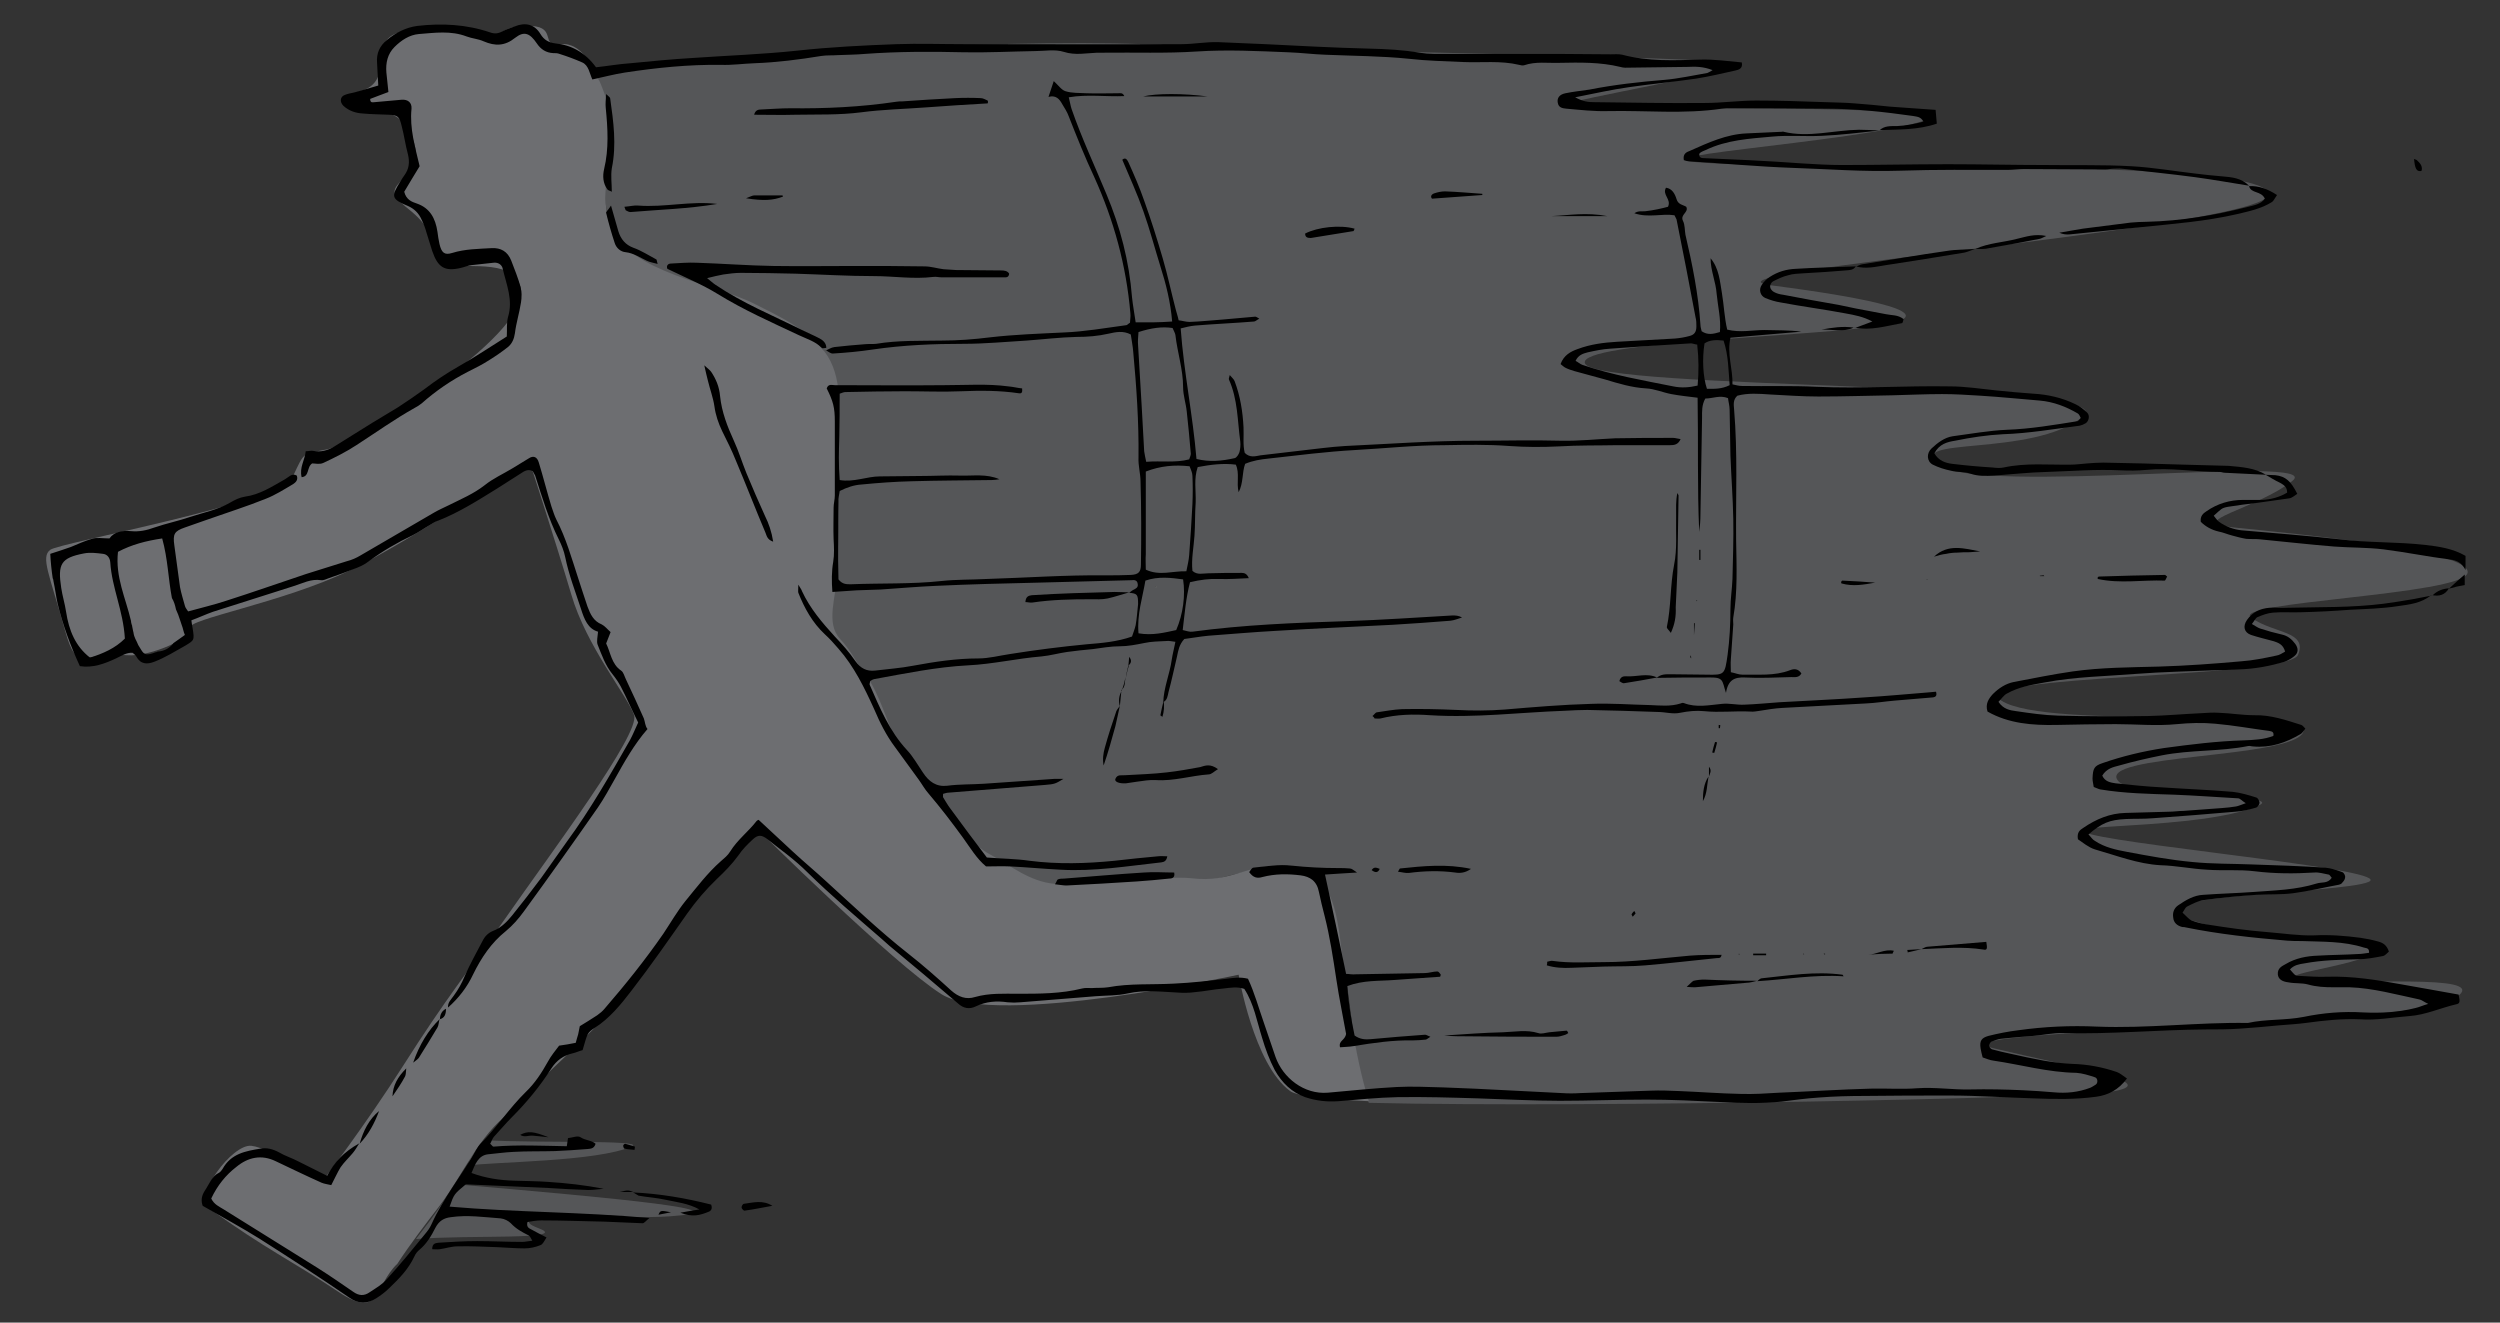 <?xml version="1.0" encoding="utf-8"?>
<!-- Generator: Adobe Illustrator 23.1.0, SVG Export Plug-In . SVG Version: 6.00 Build 0)  -->
<svg version="1.1" xmlns="http://www.w3.org/2000/svg" xmlns:xlink="http://www.w3.org/1999/xlink" x="0px" y="0px"
	 viewBox="0 0 616.6 326.2" enable-background="new 0 0 616.6 326.2" xml:space="preserve">
<rect x="0" y="0" width="616.6" height="326.2" fill="#333333" stroke="none"/>
<g id="Layer_3">
</g>
<g id="Layer_2">
	<path opacity="0.6" fill="#6D6E71" d="M119.5,281.2c-1.9,2.7-3.1,3-4.2,6.3c5.9-1,32.2-0.9,40.6-4.8
		C159.1,281.1,132.4,282,119.5,281.2z"/>
	<path fill="#6D6E71" d="M330.8,233.7c-1.1-8.5-2.3-19.4-13-20.2c-10.3-0.8-13.5,4.4-24.1,3.1c-6.3-0.7-27.2,2-33.6,1.4
		c-6.2-0.6-10.5-4.3-16-7.3c-6.9-3.7-19.4-19.3-23.7-29.3c-2.8-6.6-4-11.6-8.4-17.1c-1.1-1.4-2.1-3.8-4.8-6.7
		c-3.7-4-0.9-10.4-0.7-16.4c0.1-3.1,0.4-15.1,0.3-18c-0.1-3.5,0.2-12.3,0.2-15.9c0.1-7.4,0.7-16-4.5-21.6
		c-4.8-5.2-10.4-7.7-16.3-10.7c-10-5.1-30.7-7.7-35.5-18.9c-2.5-5.9-0.9-13.4-0.3-19.8c0.7-7.5,0-9-0.9-11.9
		c-0.3-1.1-1.3-3.7-1.7-4.5c-0.3-0.3-1.4-2.7-1.4-2.7s-2.9-6.9-8.1-6.3c-5.3,0.7-0.8-4.1-7.2-4.5c-6.3-0.5-8.3,2.5-8.3,2.5
		S106.9,6,98.6,8s-0.6,12-10,14.6c-9.3,2.6-1.5,5.3,6.2,5.3c6.1,0,10.3,11.3,6.2,14.9c-4.1,3.6-5.6,4.5-0.2,8.8
		c9.1,7.2,6.2,13.6,8.4,13.8c7.6,0.7,18-1.4,19.3,6c2,11.6-41.3,38.1-47.7,39.4c-6.3,1.3-5.6,0.4-8.6,6.8c-3,6.4-57.4,16.2-59.8,18
		c-2.4,1.8-0.3,5.8,3.7,20.1c2.9,10.4,4.4,5,15.2,5.9c5.9,0.5,16.8-4.6,15.6-6.7c-1.2-2.1,23.1-6.3,39.3-14.2
		c16.2-7.8,44.3-27.2,44.3-27.2s6.6,20.3,10.4,33.1c3.7,12.8,14,25.2,15.5,29.8c1.5,4.6-20.1,33.4-31.9,50.3
		c-9.4,13.4-14.6,19.7-24.9,35.9c-9.8,15.4-20.2,28.9-20.2,28.9s-12.6-8.4-17.4-8.9c-4.8-0.5-14.3,12.6-10.6,15.3
		c14.1,10.2,20.7,13.1,32.2,20.8c10.4,6.9,8.6-1.5,14.4-7c3.2-4.9,6.8-9.6,10.5-14.4c5.8-7.7,9.5-17.1,17.2-22.9
		c4.9-6.4,24.7-22.8,31.2-32.7c7.9-12.3,29.6-37.5,29.6-37.5s33.8,33.5,45.7,41c13.1,8.3,73.3-4.8,73.3-4.8s3.7,22.1,12.7,28.7
		c1.6,1.2,8.7,2,19.4,2.5C333.9,259.6,332.5,246.5,330.8,233.7z"/>
	<path opacity="0.6" fill="#6D6E71" d="M112.4,292.1c-3.3,4.6-3.1,4.5-6.3,8.9c-0.4,0.5-3.1,4.1-3.5,4.6c13.1-1.1,38,0.3,30.4-2.6
		c-11.8-4.4,20.8-2.2,32.1-3C185.1,298.6,153,295.6,112.4,292.1z"/>
	<path opacity="0.6" fill="#6D6E71" d="M608.6,141.3c1.2-5.5-41-9.5-57.6-11.2c-12.8-1.3,5.6-4.5,14.4-11.5c8.5-6.7-77.3,3.6-87-3.9
		c-9.3-7.3,22.8-1.7,35.4-12c10.9-8.9-120.4-6.3-122.9-13.1c-1.9-5.4,58.2-6.6,73.5-9.4c15.3-2.8-2.7-6.6-27.4-9.8
		C412.5,67.2,561.6,56,559.5,47.7c-2.1-8.4-99.3-6-134.2-7.3c-34.9-1.3,33.6-5.1,49.7-10.8c10.6-3.8-75-2.6-88.2-3.2
		C378,26,417.6,19.9,428.9,16c5.5-1.9-99.3-3.1-147-5.1c-36.2-1.5-104.1,3-134.9,7.7c5.1,9-1.5,35.6,6.3,42.9
		c8,7.4,32.6,12.7,43.4,19.5c5.8,3.7,5.9,3.7,8.5,10.7c2.2,5.9,1.9,10.6,1.8,16.9c-0.1,3.9-0.2,7.6,0,11.5c0,0.6-0.3,6.7-0.5,8
		c0.5,0.1,0.1,9.4,0.1,9.7c0,6.2-4.3,14.5-1.4,18.7c8,11.4,16.1,29.5,22,37.9c3.6,5.1,10,15.7,15.2,16.7c5.9,1.1,9,5.6,14.9,7.5
		c6,1.9,36.5-0.1,43-1.9c4.7-1.2,7.2-2,12.1-2.1c5.7-0.1,12.8-0.7,14.1,3.8c2.8,9.6,2.8,9.6,4.7,18.8c2.7,12.9,2,22.4,6.4,34.8
		c54.6,1.3,175.4-1.2,184-2.9c11.4-2.2-10-5.8-29.7-10.5c-19.7-4.7,100.7-5.3,112.7-11.9c12-6.6-19.2-3.9-32.9-4.8
		c-17.1-1.2,9-3,15.6-7.6c5.1-3.5-26.2-0.5-46.4-7.2c-20.2-6.6,36.6-6.6,43.3-9.6c6.6-2.9-55.7-8.5-68.4-11.7
		c-11.3-2.9,26.6-0.9,41.2-7.1c7.3-3.1-30.5-1.5-34.5-6c-6.2-6.8,43.2-5.5,45.6-12.2c2.4-6.7-63.1-0.3-74.5-7.7
		c-10.1-6.6,70.8-5.4,73.2-11.3c2.4-5.9-6-5.2-11.5-9.1C549.4,148.4,607.4,146.8,608.6,141.3z"/>
</g>
<g id="Layer_1">
	<g>
		<path d="M558.8,117.1c0.8,0,1.6,0.1,2.4,0.1c2.5,0.3,3.8,1.4,5.4,4.6c-0.6,0.4-1.3,1-1.9,1.1c-2.6,0.4-5.2,0.7-7.8,1.1
			c-2.5,0.3-5,0.6-7.4,1c-1.6,0.3-1.6,0.5-3.5,2.2c0.4,0.5,0.8,1.1,1.3,1.5c1.7,1.2,3.6,1.9,5.6,2.1c8,0.7,16,1.3,24,2.2
			c7.1,0.9,14.2,0.6,21.3,1.4c3.4,0.4,6.8,0.9,9.9,2.7c0,1.2,0,2.3,0,3.5c-0.8-1.6-2-2.4-3.8-2.6c-5.5-0.7-10.9-1.8-16.4-2.5
			c-4.1-0.5-8.2-0.4-12.2-0.7c-6.2-0.5-12.3-1.2-18.5-1.8c-1-0.1-2.1,0-3.2-0.1c-1.2-0.2-2.3-0.5-3.4-0.8c-1.2-0.3-2.3-0.8-3.4-1
			c-1.7-0.4-3.2-1.2-4.4-2.4c-0.2-1.4,0.6-2.1,1.4-2.6c2.7-1.9,5.8-2.8,9-2.8c1.6,0,3.2,0,4.7,0c2.2-0.1,4.4-0.7,6.2-1.8
			c0-1.5-0.9-1.9-1.7-2.4C561.1,118.5,560,117.8,558.8,117.1L558.8,117.1z"/>
		<path d="M604,145.2c1.3-1.2,2.6-2.4,3.9-3.5c0,0.9,0,1.7,0,2.6C606.6,144.5,605.3,144.8,604,145.2L604,145.2z"/>
		<path d="M88.6,282c-0.5,0.8-1,1.7-1.6,2.4c-1,1.2-2.1,2.2-3,3.5c-0.8,1.3-1.4,2.7-2.3,4.4c-0.8-0.2-1.7-0.3-2.4-0.6
			c-3.8-1.7-7.5-3.5-11.3-5.3c-3.5-1.7-6.8-1-9.7,1.4c-2.6,2-4.7,4.6-6.2,7.8c0.7,1.5,2,2,3.1,2.7c7.7,4.8,15.4,9.6,23.1,14.4
			c3,1.9,5.9,3.9,8.8,5.9c1.4,1,2.7,1.1,4.1,0.1c1.5-1,3.1-1.9,4.2-3.2c3.3-3.6,6.3-7.3,9.4-11.1c0.6-0.7,1.2-1.5,1.6-2.4
			c3-6.7,7.6-12.2,11.1-18.5c0.3-0.5,0.6-1,1-1.4c4-4,7.2-8.9,11.2-12.8c2.2-2.1,3.9-4.7,5.4-7.4c0.8-1.5,1.9-2.8,2.8-4
			c1.4-0.2,2.7-0.4,4.1-0.7c0.2-0.8,0.4-1.4,0.6-2.1c0.1-0.6,0.2-1.1,0.4-2c1.3-0.8,2.8-1.7,4.3-2.7c0.7-0.5,1.3-1,1.8-1.6
			c5.1-5.9,10-12,14.5-18.5c1.8-2.7,3.4-5.5,5.4-8c2.8-3.4,5.5-7,8.8-9.9c0.8-0.7,1.7-1.4,2.3-2.4c1.8-2.9,4.5-4.9,6.5-7.5
			c0.2-0.2,0.5-0.3,0.5-0.3c2.9,2.7,5.7,5.3,8.5,7.9c2.7,2.5,5.6,4.9,8.3,7.4c6.6,6,13.1,12.2,20.1,17.7c3.7,2.9,7.2,6,10.6,9.1
			c1.8,1.6,3.7,2.3,5.9,1.6c3.5-1,7.1-0.8,10.6-0.8c5.3,0,10.6,0,15.8-1.3c0.8-0.2,1.6-0.1,2.4-0.1c1.3-0.1,2.7,0,4-0.2
			c5.4-1,10.8-0.6,16.2-0.9c4.4-0.2,8.7-0.7,13-1.2c1.7-0.2,3.4-0.5,5.3,0c1.6,3.4,2.6,7.1,3.9,10.8c1,2.8,1.9,5.7,2.9,8.5
			c1.8,5.1,7,9.3,12.9,8.8c5.7-0.5,11.3-1.1,17-1.4c3.8-0.2,7.7,0,11.5,0.1c5.2,0.2,10.3,0.4,15.5,0.7c4.6,0.2,9.2,0.5,13.8,0.7
			c1.5,0.1,2.9,0.1,4.4,0c5.8-0.2,11.6-0.4,17.4-0.6c2.4-0.1,4.8,0,7.1,0.1c5,0.2,10,0.6,15.1,0.7c3.2,0.1,6.3-0.1,9.5-0.3
			c7.5-0.3,15.1-0.8,22.6-1c3.8-0.1,7.7,0.2,11.5-0.1c4.4-0.3,8.7,0.4,13,0.3c4.4-0.1,8.7,0,13.1,0.2c2.5,0.1,5,0.3,7.5,0.5
			c3.1,0.3,6.1,0,9-1.1c0.5-0.2,0.9-0.5,1.4-0.8c0.6-0.4,0.5-1.6-0.2-1.8c-1.5-0.5-3.1-1-4.6-1.1c-6.9-0.1-13.6-2-20.4-3
			c-0.9-0.1-1.8-0.5-2.7-0.8c-0.2-0.8-0.4-1.5-0.5-2.2c-0.3-1.9,0.2-2.6,1.9-3.1c2.4-0.6,4.9-1.1,7.4-1.4c6.4-0.9,12.9-1.2,19.4-0.9
			c12.4,0.5,24.8-1.1,37.2-0.9c4.5-1,9.2-0.6,13.8-1.5c4.8-1,9.7-1.4,14.6-1.1c4.4,0.2,8.7,0,13-1.1c0.9-0.2,1.7-0.6,3.1-1
			c-1.1-0.5-1.6-1-2.2-1.1c-5.7-1.2-11.4-2.8-17.2-3c-1.3,0-2.6,0-4,0c-2.1,0-4.2-0.1-6.3-0.7c-1.5-0.4-3.2-0.2-4.7-0.5
			c-1.8-0.2-2.6-0.9-2.7-2c-0.1-1.5,1-2,1.9-2.5c2.5-1.5,5.2-2,8-2.1c3.3-0.2,6.6-0.2,9.9-0.4c0.9,0,1.8-0.2,2.7-0.3
			c0.1-1.3-0.8-1.1-1.3-1.3c-5-1.6-10.2-1.4-15.3-1.6c-1.2,0-2.4,0-3.6-0.1c-8.4-0.7-16.9-1.6-25.2-3.3c-0.3-0.1-0.5,0-0.8-0.1
			c-1.1-0.3-2-1-2.1-2.3c-0.2-1.2,0.2-2.3,1.2-3c1.9-1.3,3.9-2.5,6.2-2.6c4.1-0.3,8.2-0.4,12.3-0.7c5.3-0.4,10.6-0.5,15.7-2.1
			c1.2-0.4,2.7,0.1,3.7-1.4c-0.3-0.3-0.5-0.8-0.8-0.8c-1.2-0.2-2.3-0.6-3.5-0.5c-4.9,0.3-9.7,0.3-14.6-0.3
			c-3.9-0.5-7.9-0.1-11.9-0.4c-3.8-0.2-7.6-1-11.4-1.1c-5.6-0.3-10.9-2.4-16.2-3.9c-1.6-0.5-3-1.7-4.2-2.5c-0.3-1.7,0.5-2.3,1.3-2.8
			c3.2-2.2,6.6-3.6,10.4-3.7c3.6-0.1,7.1-0.2,10.7-0.3c1.2,0,2.4-0.2,3.6-0.2c3.2-0.2,6.3-0.5,9.5-0.7c1.2-0.1,2.4-0.2,3.5-0.4
			c0.6-0.1,1.2-0.4,2.4-0.8c-1-0.6-1.4-1.2-1.9-1.2c-5.3-0.3-10.6-0.7-15.8-0.9c-6.1-0.2-12.2-0.3-18.2-1.3c-0.5-0.1-1-0.4-1.6-0.6
			c-0.1-0.7-0.3-1.4-0.3-2.1c0.1-2.5,0.4-3.1,2.5-3.8c4.9-1.7,9.9-2.9,15.1-3.7c6.6-0.9,13.1-1.7,19.7-1.9c2.5-0.1,5-0.2,7.3-1.1
			c0.2-1-0.4-1.1-0.9-1.2c-4.5-0.6-8.9-1.4-13.4-1.8c-3.2-0.3-6.4-0.2-9.5,0.1c-5,0.5-10,0-15.1,0c-4.9,0-9.8,0.1-14.7,0.2
			c-5.8,0.1-11.6-0.3-16.9-3.3c-0.6-1.9,0.3-3.2,1.3-4.3c1.5-1.5,3.2-2.6,5.2-3c4.8-0.9,9.6-1.9,14.5-2.6c7.1-1,14.2-1,21.4-1.2
			c6.7-0.2,13.5-0.7,20.2-1.3c2.9-0.2,5.8-0.8,8.6-1.4c0.8-0.1,1.5-0.6,2.2-1c-0.5-1.8-1.7-2.2-3-2.6c-1.8-0.5-3.6-0.9-5.4-1.5
			c-1.7-0.6-2.1-2.1-1-3.7c1.4-2,3.3-2.8,5.5-3c1.4-0.1,2.9,0.1,4.4,0c7.9-0.2,15.9,0,23.8-1c2.4-0.3,4.7-0.7,7.1-1.1
			c1.6-0.3,3.1-0.6,4.7-0.9c0,0-0.1-0.1-0.1-0.1c-2.4,2-5.4,2.3-8.2,2.7c-3.9,0.6-7.9,0.7-11.9,0.9c-3.9,0.3-7.9,0.5-11.8,0.6
			c-2.4,0.1-4.8-0.1-7.1,0.1c-1.3,0.1-2.6,0.6-3.8,1.1c-0.5,0.2-0.8,1-1.4,1.7c0.9,0.5,1.4,0.9,2,1.1c1.8,0.6,3.6,1.1,5.4,1.5
			c1.4,0.3,2.4,1.1,3.3,2.3c0.8,1.1,0.8,2.2-0.2,3c-0.7,0.6-1.6,1.1-2.4,1.4c-3.7,1.1-7.5,1.8-11.3,1.9c-2,0.1-4,0.2-5.9,0.2
			c-6.5,0.3-13,0.4-19.4,0.9c-7.5,0.6-15.1,0.7-22.5,2.1c-3.3,0.6-6.5,1.1-9.5,2.8c-0.7,0.4-1.3,1.3-2,2c1.2,1.8,2.8,2.1,4.4,2.3
			c3.4,0.5,6.8,1,10.3,1.1c7.4,0.2,14.8,0.2,22.2,0.1c4.4-0.1,8.7-0.5,13.1-0.7c1.5-0.1,2.9-0.2,4.4-0.1c2.9,0.1,5.8,0.6,8.7,0.6
			c4.1-0.1,7.8,1.2,11.6,2.4c0.3,0.1,0.6,0.5,1,0.9c-0.4,0.5-0.7,1-1.1,1.3c-3.7,2.2-7.5,3.5-11.8,3.1c-0.4,0-0.8-0.2-1.2-0.1
			c-7,1.4-14.2,0.9-21.3,2.3c-3.5,0.7-7,1.5-10.5,2.5c-1.5,0.4-3.1,0.7-4.2,2.5c0.7,1.5,2,1.7,3.3,1.9c3.8,0.4,7.6,0.8,11.5,1
			c5.8,0.4,11.6,0.6,17.4,1.1c1.9,0.2,3.9,0.8,5.8,1.4c0.4,0.1,0.8,0.9,0.8,1.3c0,0.4-0.5,1.1-0.9,1.2c-1.7,0.5-3.4,0.9-5.1,1
			c-6.7,0.6-13.4,1.1-20.2,1.6c-2.2,0.2-4.5,0.1-6.7,0.2c-4.2,0.2-6,1-9.3,3.8c0.6,0.6,1,1.3,1.6,1.6c2.4,1.6,5.2,2.2,7.9,2.7
			c5.3,1,10.7,2,16.1,2.5c4.9,0.5,9.8,0.4,14.6,0.6c6.1,0.2,12.2,0.4,18.2,0.8c1.4,0.1,2.8,0.6,4.2,1.1c0.4,0.1,0.8,0.9,0.7,1.3
			c0,0.5-0.4,1-0.8,1.4c-0.1,0.2-0.4,0.3-0.7,0.4c-3.8,0.7-7.5,1.6-11.3,2.1c-3,0.4-6.1,0.2-9.1,0.4c-4.4,0.3-8.7,0.7-13,1.3
			c-1.4,0.2-2.7,0.9-4.1,1.6c-0.4,0.2-0.6,0.8-1.1,1.5c0.8,0.7,1.4,1.5,2.2,1.9c1.2,0.5,2.5,0.8,3.8,1c5,0.8,9.9,1.5,15,1.9
			c3.8,0.3,7.6,0.9,11.4,0.8c3.9-0.2,7.7,0.1,11.5,0.6c1.4,0.2,2.9,0.5,4.3,0.9c1.2,0.3,2.2,0.9,2.7,2.5c-0.5,0.4-0.9,1-1.5,1.1
			c-2.1,0.4-4.2,0.8-6.3,0.8c-4.4,0.1-8.7,0.2-13,1c-1.3,0.2-2.6,0.4-3.6,1.5c1.3,1.5,1.3,1.6,2.4,1.6c2.2,0.1,4.5,0.3,6.7,0.2
			c6.3-0.2,12.4,0.8,18.5,1.9c4.7,0.8,9.4,1.7,14,2.5c0.4,1.9,0.3,2.2-0.6,2.4c-3.9,0.9-7.5,2.6-11.5,2.9c-4.1,0.3-8.2,1.1-12.2,0.8
			c-4.5-0.2-9,0.3-13.4,0.9c-2.2,0.3-4.5,0.4-6.7,0.6c-3.2,0.3-6.3,0.6-9.5,0.8c-2.9,0.2-5.8,0.2-8.7,0.2
			c-11.6,0.1-23.2,1.2-34.9,0.9c-2.5-0.1-5,0.5-7.5,0.7c-2.6,0.2-5.3,0.4-7.9,0.7c-0.8,0.1-1.5,0.4-2.3,0.7c-0.3,0.1-0.6,0.7-0.6,1
			c0,0.3,0.4,0.8,0.7,0.9c1.5,0.4,3.1,0.8,4.6,1.1c2.7,0.6,5.4,1.2,8.2,1.7c2.3,0.4,4.7,0.7,7.1,0.8c3.7,0.1,7.4,0.8,10.9,2
			c0.8,0.3,1.5,0.9,2.5,1.6c-2.1,2.8-4.6,4.1-7.6,4.5c-5.1,0.7-10.3,0.6-15.4,0.4c-6.9-0.2-13.7-0.7-20.6-0.7c-7,0-14,0-21,0.1
			c-3.8,0-7.7,0.1-11.5,0.4c-3,0.2-6,0.6-9.1,1c-5,0.5-10,0.4-15.1,0.1c-6.1-0.3-12.2-0.6-18.2-0.6c-7.1,0-14.3,0.3-21.4,0.3
			c-6.7,0-13.5-0.4-20.2-0.6c-6.6-0.2-13.2-0.4-19.8-0.3c-4.9,0.1-9.7,0.6-14.6,1c-2.8,0.2-5.5-0.1-8.2-1c-3.3-1.2-5.7-3.5-7.5-6.7
			c-1.3-2.5-2.3-5.2-3.1-7.9c-1.3-4.1-2-8.4-4.4-12.1c-1.7-0.6-3.4-0.3-5.1-0.1c-2.4,0.2-4.7,0.7-7.1,0.9c-1.4,0.2-2.9,0.2-4.3,0.1
			c-4.1-0.2-8.1-0.7-12.2,0.2c-2.6,0.6-5.3,0.5-7.9,0.7c-6.2,0.5-12.4,1-18.6,1.5c-1.1,0.1-2.1,0.1-3.2,0c-2.7-0.4-5.3-0.2-7.8,1
			c-1.6,0.8-3.1,0.5-4.4-0.7c-5.6-4.8-11.3-9.6-17-14.3c-0.6-0.5-1.2-1.1-1.8-1.6c-6.2-5.4-12.5-10.7-18.4-16.5
			c-3-3-6.5-5.5-9.8-8.1c-1.4-1.1-2.3-1.2-3.6,0c-1.3,1.2-2.6,2.5-3.6,4c-1.6,2.2-3.4,4-5.3,5.8c-2.7,2.6-5.1,5.4-7.3,8.5
			c-4.5,6.4-9,12.9-13.8,19.1c-2.6,3.4-5.4,6.8-9,9.1c-1.9,1.2-1.8,1.4-3,5.5c-0.8,0.2-1.6,0.6-2.5,0.8c-2.2,0.5-3.9,1.7-5.2,3.7
			c-2.8,4.4-6.1,8.4-9.7,12c-1.6,1.6-3,3.3-4.5,4.9c-0.4,0.5-0.6,1.2-0.9,1.7c0.4,0.3,0.6,0.7,0.8,0.7c6-0.5,12.1-0.2,18.1-0.1
			c0.1-0.8,0.2-1.3,0.3-2c1.1-0.1,2.4-0.7,3.1-0.2c1.2,0.8,2.7,0.7,3.7,1.6c-0.4,1.3-1.3,1.2-2.1,1.3c-2.6,0.2-5.3,0.4-7.9,0.5
			c-3.4,0.1-6.9,0-10.3,0.2c-2.1,0.1-4.2,0.4-6.3,0.6c-2.3,0.3-3.1,2.4-4,4.6c3.5,1.3,7,1.8,10.6,1.9c2.8,0.1,5.6,0.1,8.3,0.3
			c4.6,0.3,9.1,0.8,13.7,1.7c-1.3,0.1-2.5,0.3-3.8,0.3c-3.3-0.1-6.6-0.3-9.9-0.5c-6.9-0.3-13.7-0.6-20.3-0.9c-2.9,2.4-2.9,2.4-4,5.5
			c16.2,1.4,32.4,1.3,49.3,2.8c-0.9,0.7-1.3,1.3-1.7,1.3c-3.2-0.1-6.3-0.3-9.5-0.4c-5.2-0.1-10.3-0.3-15.5-0.3
			c-1.2,0-2.3,0.2-3.4,0.4c-0.3,1.2,0.3,1.5,0.9,1.8c1.2,0.7,2.3,1.2,3.8,2c-0.5,0.8-0.9,1.7-1.5,1.9c-1.2,0.5-2.6,0.8-3.9,0.8
			c-2.2,0-4.5-0.2-6.7-0.3c-3.3-0.1-6.6-0.3-9.9-0.2c-1.4,0-2.9,0.5-4.3,0.7c-0.6,0.1-1.3,0-1.9,0c0-1.5,0.9-1.5,1.6-1.6
			c3.2-0.2,6.3-0.4,9.5-0.4c3.7,0,7.4,0.2,11.1,0.2c0.7,0,1.5-0.2,2.5-0.3c-0.4-0.7-0.6-1.1-0.9-1.3c-1.6-0.8-3.1-1.6-4.4-3
			c-0.6-0.6-1.6-1.1-2.5-1.2c-4.1-0.3-8.2-0.9-12.3-0.3c-1.7,0.2-2.9,0.9-3.8,2.6c-1,2-2.2,4-3.9,5.4c-0.5,0.4-1,1-1.3,1.7
			c-1.5,3.2-3.8,5.5-6.2,7.8c-1,1-2.1,1.8-3.2,2.5c-2.2,1.4-4.3,1.5-6.7-0.2c-7.3-5-14.7-9.8-22.1-14.5c-4.5-2.8-9.1-5.3-14-8.1
			c-0.4-1.1-0.4-2.3,0.5-3.7c1.1-1.6,1.7-3.6,3.6-4.5c0.3-0.2,0.6-0.6,0.8-0.9c2.1-3.8,5.7-4.4,9.3-5c1.6-0.3,3.1,0.1,4.6,0.9
			c1.5,0.9,3.2,1.4,4.7,2.2c2.4,1.2,4.8,2.4,7.2,3.6C82.4,286.7,84.8,284.1,88.6,282C88.7,282.1,88.6,282,88.6,282z"/>
		<path d="M278.5,146.2c0.3-0.2,0.6-0.5,1-0.7c0.6-0.3,1.3-0.6,1.1-1.5c-0.1-0.9-0.8-1-1.5-0.9c-7.7,0.2-15.3,0.4-23,0.6
			c-8.5,0.2-16.9,0.4-25.4,0.8c-4.5,0.2-9,0.6-13.5,0.9c-2,0.1-4,0.1-5.9,0.2c-2,0.1-3.9,0.3-6,0.4c-0.2-2.6-0.2-5.1,0.2-7.4
			c0.3-1.9,0.2-3.7,0.1-5.6c-0.1-2.6,0-5.2,0-7.8c0-1,0.3-2,0.3-3c0-6.1,0-12.2,0-18.2c0-3.5-0.4-5-2-8.2c0.4-1.2,1.3-0.8,2-0.8
			c9,0,18,0.1,27,0c5.3,0,10.6-0.4,15.8,0.3c1.2,0.1,2.3,0.4,3.4,0.5c0.1,1-0.1,1.3-0.8,1.2c-4.7-0.7-9.5-0.7-14.2-0.5
			c-4.6,0.2-9.2,0-13.9,0c-4.9,0-9.8,0.1-14.7,0.2c-0.4,0-0.8,0.2-1.4,0.4c0,3.5,0,7.1-0.1,10.6c-0.1,3.5-0.2,6.9,0.1,10.7
			c3.5,0.6,6.7-0.9,9.9-0.9c3.3,0,6.6-0.1,9.9-0.1c3.3,0,6.6-0.2,9.9-0.1c3.2,0.1,6.5-0.5,9.7,0.9c-0.6,0.1-1.3,0.2-1.9,0.2
			c-6.6,0.1-13.2,0.1-19.8,0.3c-4.1,0.1-8.2,0.4-12.3,0.8c-1.8,0.1-3.6,0.7-5.4,1.6c-0.1,0.9-0.4,1.8-0.3,2.6c0,6.5-0.2,13,0,19.2
			c1,1.3,2.1,1.2,3.2,1.2c7.4-0.3,14.8,0,22.2-0.8c3.7-0.4,7.4-0.3,11.1-0.5c9.8-0.3,19.5-1,29.3-0.9c2.1,0,4.2,0,6.3-0.1
			c1.9-0.1,2.5-0.7,2.5-2.6c0.1-6.8,0.1-13.6-0.1-20.4c0-2-0.6-3.9-0.5-6c0.1-8.7-0.5-17.4-1.3-26c-0.1-1.4-0.4-2.8-0.6-4.3
			c-1.9-1-3.7-0.6-5.5-0.2c-2.6,0.6-5.2,0.8-7.9,0.8c-4.1,0.1-8.2,0.6-12.3,0.9c-5.1,0.3-10.3,0.8-15.4,0.8c-7.5,0-15,0.3-22.5,1.4
			c-3.3,0.5-6.6,0.8-9.9,1c-0.6,0-1.1-0.5-1.7-0.8l-0.1,0.1c0.7-0.3,1.4-0.8,2.2-0.9c2.5-0.3,5-0.5,7.5-0.7c0.9-0.1,1.9,0,2.8-0.1
			c5.4-0.9,10.8-0.7,16.2-0.8c4,0,7.9-0.3,11.9-0.8c6.1-0.7,12.1-0.9,18.2-1.2c5.1-0.2,10.2-1.1,15.4-1.8c0.2,0,0.4-0.3,0.9-0.6
			c0-0.6,0.2-1.5,0.1-2.3c-1-11.8-4.1-23-8.9-33.6c-2.3-4.9-4.3-9.9-6.3-15c-0.4-1.1-1-2-1.6-3c-0.7-1.3-1.6-2.3-3.4-1.8
			c0.5-1.4,0.8-2.5,1.3-3.9c1.1,1,1.9,2.2,2.9,2.5c1.6,0.5,3.4,0.4,5.1,0.5c2.6,0.1,5.3,0,7.9,0c0.5,0,1.1-0.2,1.5,0.7
			c-4.5,0.2-9-0.5-13.7,0.3c0.3,1.1,0.4,2,0.7,2.9c2.5,7.2,5.7,14,8.6,21c3.4,8.1,5.6,16.5,6.3,25.4c0.2,2,0.6,4,0.9,6.2
			c1.5,0,2.9,0,4.4,0c1.4,0,2.9-0.1,4.6-0.2c-0.4-4.8-1.5-9.2-2.9-13.6c-1.4-4.5-2.6-9.1-4.2-13.6c-1.5-4.3-3.4-8.4-5.2-12.7
			c0.8-0.7,1.2,0,1.5,0.6c1.4,3.1,2.8,6.3,3.9,9.5c1.7,4.7,3.2,9.5,4.6,14.3c1.2,4.1,2.1,8.4,3.2,12.6c0.2,0.8,0.5,1.6,0.7,2.6
			c0.9,0.1,1.8,0.4,2.7,0.4c2.8-0.1,5.5-0.4,8.3-0.6c2.6-0.2,5.3-0.5,7.9-0.7c0.2,0,0.5,0.2,1,0.5c-0.6,0.3-1,0.7-1.3,0.7
			c-4.9,0.4-9.8,0.6-14.6,1c-1.1,0.1-2.3,0.4-3.5,0.7c0.8,10.9,3,21.4,3.9,32.2c3.2,0.8,6.3,0.5,9.4-0.2c0.5-0.1,1-0.9,1.2-1.5
			c0.2-0.8,0.3-1.7,0.2-2.6c-0.7-5.1-0.6-10.4-2.8-15.3c-0.1-0.2,0.1-0.5,0.2-1.1c0.5,0.6,1,1,1.2,1.5c1.4,3.7,2,7.5,2.2,11.4
			c0.1,2.1-0.2,4.3,0.3,6.3c1.3,1.3,2.7,0.8,3.9,0.6c5.1-0.6,10.2-1.2,15.4-1.8c1.8-0.2,3.7-0.4,5.5-0.5c10.7-0.5,21.4-1.3,32.1-1.3
			c7,0,14-0.2,21,0c4.5,0.1,9-0.4,13.5-0.6c4.8-0.1,9.5-0.1,14.3-0.1c0.5,0,1,0.2,1.8,0.3c-0.6,1.4-1.6,1.5-2.6,1.5
			c-4.4,0-8.7,0-13.1,0c-4.8,0.1-9.5,0-14.3,0.3c-4.1,0.2-8.2,0.2-12.3-0.1c-5.3-0.4-10.6-0.3-15.9-0.2c-7.4,0-14.8,0.8-22.1,1.2
			c-7.1,0.4-14.2,1.3-21.3,2.1c-2,0.2-3.9,0.5-5.8,1.3c-0.8,2.2-0.4,4.7-1.6,7c-0.6-2.4,0.3-4.6-0.7-6.8c-3.1-0.4-6.2,0-9.4,0.6
			c-1,2.9-0.4,5.8-0.5,8.7c-0.2,2.8-0.1,5.5-0.3,8.3c-0.2,2.9-0.8,5.7-0.5,8.6c1.2,1.1,2.6,0.6,3.9,0.6c2.8-0.1,5.5-0.1,8.3-0.1
			c0.7,0,1.3,0.3,1.7,1.3c-2.6,0.1-4.9,0.3-7.3,0.2c-2.4-0.1-4.7,0.2-7.2,0.8c-1,3.8-1.3,7.7-1.8,11.8c0.9,0.2,1.7,0.5,2.4,0.4
			c12.6-1.7,25.3-2.2,38-2.6c8.7-0.3,17.4-0.9,26.1-1.4c0.8,0,1.5,0,2.4,0.5c-1,0.3-1.9,0.7-2.9,0.8c-4.7,0.4-9.5,0.7-14.2,1
			c-9.6,0.5-19.3,0.9-28.9,1.5c-5.5,0.3-11.1,0.8-16.6,1.2c-2.1,0.2-4.2,0.6-5.9,0.8c-1.3,1.4-1.5,2.9-1.8,4.3
			c-0.7,2.9-1.3,5.9-2.1,8.8c-0.2,0.9-0.3,2.1-1.4,2.5l0.1,0.1c0.1-3.7,1.6-7,2.1-10.6c0.2-1.4,0.6-2.8,0.9-4.4
			c-0.9-0.1-1.6-0.3-2.2-0.2c-1.8,0.1-3.7,0.1-5.5,0.5c-2,0.4-4,0.8-6,0.8c-2.2,0-4.5,0.4-6.7,0.7c-2.1,0.2-4.2,0.4-6.3,0.7
			c-2.1,0.3-4.2,0.9-6.3,1.1c-6.1,0.5-12,1.9-18.1,2.2c-7.8,0.4-15.5,2-23.2,3.4c-0.4,0.1-0.7,0.3-1,0.5c0,0.3-0.2,0.7-0.1,0.9
			c2.5,5.7,4.9,11.5,9.2,16.1c1.5,1.6,2.6,3.6,3.9,5.5c1.5,2.3,3.3,3.6,6,3.3c3-0.4,6.1-0.3,9.1-0.5c5.8-0.4,11.6-0.8,17.4-1.2
			c0.7,0,1.3,0,2.2,0c-2,1.2-2.1,1.3-4.6,1.5c-7.9,0.6-15.8,1.3-23.7,1.9c-0.5,0-1,0.2-1.4,0.3c0,0.5-0.1,0.8,0.1,1
			c0.5,0.8,1,1.7,1.6,2.5c3.1,4.2,6.1,8.3,9.1,12.2c3.7,0.3,7.1,0.3,10.5,0.8c7,0.9,14,0.7,21,0c3.6-0.4,7.1-0.8,10.7-1.1
			c0.8-0.1,1.5,0,2.3,0c-0.2,1.2-0.8,1.4-1.5,1.5c-8.3,0.9-16.5,2.3-24.9,1.8c-4.1-0.2-8.2-0.6-12.3-0.8c-2-0.1-4,0-6,0
			c-2.3-1.9-3.9-4.6-5.7-7.1c-2.7-3.7-5.5-7.4-8.5-10.9c-0.9-1-1.6-2.3-2.4-3.4c-2-2.7-3.9-5.4-5.9-8.1c-2.1-2.8-3.7-6-5.1-9.3
			c-2.4-5.3-5-10.6-8.8-14.9c-1.1-1.3-2.2-2.5-3.4-3.6c-3-2.8-5-6.4-6.5-10.2c-0.1-0.3,0-0.8,0-2c0.5,0.9,0.8,1.2,0.9,1.6
			c2,4.3,5,7.8,8.1,11.2c1.8,1.9,3.6,3.9,5.1,6.1c1.3,1.8,2.8,2.5,4.8,2.3c3.2-0.4,6.3-0.6,9.4-1.2c5.4-1,10.7-1.8,16.1-1.8
			c2.6,0,5.2-0.7,7.9-1.1c6.3-1,12.6-1.8,18.9-2.4c3.7-0.3,7.4-0.6,11.1-1.9c0.3-0.9,0.7-1.9,0.9-2.8c0.3-1.7,0.4-3.4,0.6-5.2
			C280.7,146.6,280.5,146.4,278.5,146.2C278.5,146.1,278.5,146.2,278.5,146.2z M280.8,81.9c-0.1,1.3-0.2,2.3-0.1,3.3
			c0.3,5.1,0.6,10.1,0.9,15.2c0.2,3.6,0.4,7.2,0.6,10.9c0.1,0.8,0.3,1.6,0.5,2.6c3.7-0.3,7.2,0.3,10.6-0.6c0.2-0.6,0.4-1,0.4-1.4
			c-0.3-3.5-0.6-6.9-1-10.4c-0.2-2-0.9-4-0.9-6c0-4.4-1.4-8.5-1.9-12.9c-0.1-0.5-0.4-1-0.7-1.7C286.6,80.5,283.9,80.9,280.8,81.9z
			 M282.6,140.5c3.4,1.6,6.6,0.3,10,0.4c0.3-1.5,0.6-2.7,0.7-4c0.3-4.2,0.6-8.4,0.8-12.6c0.1-2.3,0.1-4.6,0-6.9
			c0-0.8-0.4-1.6-0.7-2.4c-3.7-0.4-7.2-0.1-10.8,1.3c0,6.9,0,13.6,0,20.4C282.5,137.9,282.6,139.2,282.6,140.5z M280.8,156.2
			c3.5,0.6,6.5-0.2,9.3-0.8c1.7-3.9,2.3-8.6,1.7-12.5c-3-0.4-6.1-0.8-9.3,0.3C281.8,147.4,280.4,151.5,280.8,156.2z"/>
		<path d="M463.6,32.1c1.2-1.1,2.7-1,4.2-1c2.2-0.1,4.3-0.5,6.6-1.1c-0.7-1.3-1.7-1.2-2.6-1.4c-7.1-1-14.2-1.8-21.3-1.8
			c-7.9-0.1-15.9-0.1-23.8-0.1c-0.7,0-1.3,0-2,0.1c-9.4,1.4-18.8,0.4-28.1,0.6c-3.4,0.1-6.9-0.3-10.3-0.6c-0.9-0.1-1.9-0.2-2.1-1.5
			c-0.2-1.1,0.4-2,1.9-2.3c1.9-0.4,3.9-0.6,5.9-0.9c6.1-1.2,12.3-1.9,18.5-2.4c3.5-0.3,7.1-1.1,10.6-1.7c0.3-0.1,0.6-0.3,1.3-0.7
			c-2.3-0.9-4.2-0.9-6.2-0.8c-5.1,0.1-10.3,0.1-15.4,0.2c-0.4,0-0.8-0.1-1.2-0.2c-4.9-1.2-10-1.1-15-1c-2.9,0.1-5.8-0.4-8.7,0.6
			c-0.4,0.1-0.8,0-1.2-0.1c-4.6-1.1-9.2-0.5-13.8-0.7c-4.5-0.2-9-0.3-13.4-0.8c-6.8-0.7-13.7-0.7-20.6-1c-3-0.1-6.1-0.5-9.1-0.6
			c-7.5-0.3-15-0.7-22.6-0.2c-7.6,0.5-15.3,0.2-23,0.3c-0.5,0-1.1,0-1.6,0c-2.7,0.1-5.4,0.7-8.2-0.2c-2.2-0.7-4.7-0.2-7.1-0.2
			c-5.8,0.1-11.6,0.4-17.4,0.3c-8.2-0.2-16.4-0.2-24.6,0.4c-2.2,0.2-4.5,0.2-6.7,0.3c-1.3,0.1-2.7,0-4,0.2c-5.5,0.9-11,1.6-16.5,1.8
			c-2.8,0.1-5.5,0.5-8.3,0.4c-8-0.1-15.8,0.7-23.7,1.9c-2.6,0.4-5.2,1.1-8,1.7c-0.7-1.5-0.9-3.5-2.5-4.2c-1.8-0.8-3.7-1.5-5.6-2.1
			c-0.5-0.2-1-0.2-1.6-0.2c-1.7-0.1-3-0.9-4-2.4c-1.7-2.5-3.1-3.1-5.3-1.4c-2.6,2.1-5,2.1-7.8,0.9c-1.3-0.6-2.9-0.7-4.2-1.2
			c-3.9-1.5-7.9-0.9-11.8-0.6c-2.3,0.2-4.3,1.5-6,3.2c-1.7,1.7-2.2,3.9-2,6.3c0.2,1.6,0.3,3.1,0.5,4.8c-1.7,0.6-3.1,1.2-4.5,1.7
			c0,1.1,0.7,0.8,1.1,0.8c2.2-0.2,4.5-0.4,6.7-0.6c1.5-0.1,2.5,0.7,2.4,2.2c-0.5,4.9,0.9,9.5,2,14.2c-1.3,2.1-2.6,4.3-3.8,6.3
			c0.5,2,1.9,2.5,3.1,2.9c3.2,1.1,4.6,3.6,5.1,7c0.1,1,0.3,2,0.5,3c0.5,2.1,1.2,2.8,3.1,2.2c3.2-1,6.5-1,9.8-1.2
			c2.2-0.1,3.9,0.8,4.8,3.1c0.8,2.1,1.7,4.3,2.3,6.5c0.3,1.2,0.3,2.6,0.1,3.8c-0.4,2.6-1.2,5.1-1.5,7.6c-0.2,1.4-0.7,2.5-1.6,3.3
			c-1.5,1.2-3.1,2.3-4.7,3.3c-1.7,1.1-3.5,2-5.3,2.9c-4.1,2.1-7.9,4.7-11.4,7.8c-0.5,0.4-1.1,0.8-1.7,1.1c-5,2.8-9.6,6.1-14.4,9.2
			c-2.6,1.7-5.4,3.1-8.2,4.4c-0.9,0.4-2,0.1-2.7,0.1c-1.4,0.9-0.6,3.2-2.6,3.4c-0.6-2.4,0.8-4.2,1-6.4c0.8,0,1.3-0.2,1.8-0.1
			c1.9,0.4,3.7-0.1,5.3-1.1c3.1-1.9,6.2-3.9,9.3-5.8c2.1-1.3,4.2-2.5,6.3-3.8c2.3-1.5,4.5-3,6.7-4.6c2.6-2,5.3-3.8,8.1-5.4
			c4.1-2.3,8.1-5,12.1-7.5c0.1-1.7-0.1-3.3,0.3-4.8c1.3-4.2-0.4-8-1.3-11.9c-0.2-1-1.1-1.6-2.2-1.5c-1.8,0.2-3.7,0.4-5.5,0.6
			c-0.9,0.1-1.8,0.5-2.7,0.7c-3.9,0.9-5.6-0.1-7-4.2c-0.5-1.5-0.9-3-1.4-4.5c-0.3-1.1-0.7-2.2-1.2-3.2c-0.7-1.6-1.8-2.7-3.4-3.4
			c-4.1-1.7-4.2-2.3-1.8-6.1c0.3-0.5,0.6-1,0.9-1.4c1.2-1.6,1.4-3.3,0.9-5.3c-0.6-2.2-0.9-4.5-1.5-6.8c-0.6-2.5-0.9-2.8-3.3-2.9
			c-2.1-0.1-4.2-0.1-6.3-0.3c-1.7-0.1-3.4-0.6-4.8-1.9c-1-1-0.8-2.3,0.4-2.7c0.7-0.3,1.5-0.4,2.3-0.6c1.9-0.5,3.8-1.1,5.9-1.7
			c-0.1-2-0.2-3.8-0.3-5.6c-0.2-2.4,0.7-4.2,2.4-5.6c2.3-1.9,4.7-3.1,7.5-3.5c6.1-0.7,12.1-0.4,18,1.6c1.1,0.4,2,0.3,3.1-0.3
			c0.9-0.5,2-0.8,3-1.2c2.5-1,4.8-0.6,6.3,1.9c0.9,1.5,2.1,2.1,3.6,2.3c4,0.4,7.4,2.2,10.1,5.9c2.8-0.3,5.6-0.8,8.5-1
			c5.1-0.5,10.3-1,15.4-1.3c8.6-0.6,17.2-0.9,25.7-1.8c8.2-0.9,16.4-1.3,24.5-1.6c5.6-0.2,11.1,0,16.7,0c17.9,0,35.7,0.1,53.6,0
			c3,0,6.1-0.6,9.1-0.5c7.9,0.3,15.9,0.7,23.8,1.1c4.5,0.2,9,0.4,13.5,0.5c4.1,0.1,8.2,0.3,12.3,1c1.2,0.2,2.4,0.3,3.5,0.3
			c10.1,0,20.1,0,30.2,0c4.5,0,9,0.1,13.5,0.1c0.9,0,1.9-0.1,2.8,0.1c6.4,1.7,12.8,1.4,19.3,1.2c3.4-0.1,6.8,0.4,10.2,0.7
			c0.3,1.5-0.7,1.8-1.6,2c-3.2,0.7-6.5,1.5-9.7,2c-5.5,0.8-11,1.3-16.5,2.1c-4.2,0.6-8.3,1.5-13.3,2.5c2,1.1,3.3,1.2,4.7,1.2
			c9.1,0.1,18.2,0.3,27.3,0.2c4.2,0,8.4-0.6,12.7-0.6c5.7,0,11.4,0.2,17.1,0.4c2.4,0.1,4.8,0.1,7.1,0.3c2.9,0.2,5.8,0.5,8.7,0.8
			c3.7,0.3,7.4,0.5,11.3,0.8c0.1,1,0.2,2.1,0.3,3.4C473,32.1,468.3,31.9,463.6,32.1C463.6,32,463.6,32.1,463.6,32.1z"/>
		<path d="M158.8,177.2c-1.4-3.2-2.9-6.4-4.4-9.6c-0.4-0.8-0.6-1.8-1.2-2.2c-2.4-1.6-2.6-4.5-3.7-6.7c0.4-1,0.7-1.8,1.1-2.8
			c-0.8-0.7-1.4-1.5-2.2-1.9c-2-0.8-2.8-2.5-3.5-4.4c-0.8-2.3-1.5-4.6-2.3-7c-1.6-4.9-3-9.9-5.4-14.5c-0.5-1-0.8-2.1-1.2-3.2
			c-1.1-3.6-2-7.2-3.1-10.8c-0.4-1.4-1.3-1.8-2.4-1.1c-1.4,0.8-2.7,1.7-4.1,2.5c-2.3,1.4-4.8,2.5-6.9,4.2c-2.7,2.1-5.8,3.4-8.8,4.9
			c-1.2,0.6-2.4,1.1-3.6,1.8c-6.1,3.5-12.1,7.1-18.2,10.6c-1,0.6-2.1,1.1-3.3,1.4c-3.4,1.1-6.8,2.1-10.2,3.2
			c-6.6,2.2-13.1,4.5-19.7,6.6c-3,1-6.1,1.7-9.3,2.6c-0.3-0.5-0.7-0.9-0.8-1.4c-0.4-1.5-0.9-3-1.2-4.6c-0.5-3.4-0.9-6.9-1.4-10.3
			c-0.4-2.8,0-3.5,2.6-4.4c1.9-0.7,3.8-1.3,5.7-2c4.8-1.7,9.6-3.2,14.3-5.1c2.3-0.9,4.5-2.3,6.7-3.6c0.6-0.4,1.3-1,0.9-2.1
			c-1.2-0.7-2,0.4-2.9,0.9c-3.2,1.8-6.2,3.8-9.9,4.3c-1.3,0.2-2.5,0.8-3.7,1.5c-3.1,1.8-6.5,2.4-9.8,3.5c-2.9,1-5.9,1.6-8.8,2.6
			c-1.9,0.7-3.8,1.1-5.8,0.9c-2.2-0.2-4.2,0.2-5.3,1.8c-1.8,0-3.1-0.3-4.3,0.1c-1.8,0.5-3.5,1.3-5.2,2c-1.7,0.6-3.5,1.2-5.1,1.7
			c0.1,2,0.3,4,0.6,6c0.1,0.2,0.2,0.5,0.2,0.8c0.4,1.8,0.6,3.6,1,5.4c1.3,5.4,3.2,10.5,5.5,15.5c3.2,0.5,6.1-0.6,8.9-1.9
			c1.3-0.6,2.6-1.5,4.1-1.4c0.3,0.3,0.7,0.5,0.9,0.9c1.1,2,2.7,2,4.5,1.3c2.6-1,5-2.5,7.5-3.9c2.3-1.4,2.4-1.3,1.9-4.4
			c-0.1-0.5-0.2-1.1-0.3-1.9c1.9-0.7,3.6-1.5,5.3-2.1c6.6-2.1,13.2-4.2,19.8-6.3c2.3-0.7,4.4-1.9,6.9-1.5c0.6,0.1,1.3-0.3,1.9-0.5
			c2-0.7,4-1.4,6-2.2c1.4-0.5,2.8-1.1,3.9-2c3.4-2.5,7-4.6,10.8-6.4c1.4-0.7,2.8-1.7,4.2-2.5c0.7-0.4,1.4-0.9,2.1-1.1
			c5.1-2,9.8-5,14.5-7.9c1.9-1.2,3.9-2.5,5.8-3.7c0.9-0.6,1.8-1.2,3-0.6c0.2,0.4,0.4,0.7,0.6,1.1c1.7,5.3,3.3,10.7,5.8,15.7
			c0.7,1.4,1.3,2.9,1.6,4.4c0.9,4.4,2.5,8.5,3.9,12.8c0.8,2.5,1.7,4.9,4.2,5.6c-0.1,1.3-0.4,2.4-0.1,3.2c1,2.5,1.9,5.1,3.6,7.2
			c0.8,1,1.5,2,2.1,3.1c1.5,2.9,2.8,5.9,4.3,8.9c-0.7,1.5-1.3,3-2,4.3c-4.9,8.6-9.8,17.2-15.6,25.1c-2.1,2.9-4.2,6-6.3,8.9
			c-2.3,3.1-4.7,6.2-7.2,9.3c-1.3,1.6-2.8,3.1-4.7,3.8c-1.2,0.5-2,1.3-2.6,2.5c-1.5,2.9-3.1,5.7-4.4,8.7c-0.7,1.7-1.6,3.3-2.7,4.8
			c-0.6,0.9-1.5,1.6-1.4,2.9c2.6-2.3,4.7-5,6.2-8.2c2-4.1,4.5-7.8,8-10.6c1.7-1.4,3.2-3.1,4.5-4.9c6.2-8.5,12.3-17.1,18.3-25.7
			c1.5-2.2,2.8-4.6,4.1-6.9c2.4-4.3,4.8-8.6,8.1-12.4C159.1,179.1,159.1,178,158.8,177.2z M22.2,162.2c-3.6-2.8-5.2-6.7-5.9-11.3
			c-0.3-2-0.9-3.9-1.2-5.9c-0.9-5.9-0.1-7.4,5.6-8.5c1.5-0.3,3.1-0.1,4.7,0.1c1,0.1,1.7,0.9,1.8,2.1c0.4,6.3,3.2,11.9,3.6,18.8
			C28.4,159.9,25.4,161.2,22.2,162.2z M42.8,158.6c-0.9,1.2-2.2,2-3.9,2.1c-0.2,0.1-0.4,0.2-0.6,0.2c-2.1,0.8-2.7,0.6-3.4-0.5
			c-0.1-0.2-0.7-1.1-0.8-1.3c-0.5-1.3-1-1.7-1.2-3.2c-0.1-0.2-0.2-1.1-0.3-1.4c0,0,0,0,0,0c0-0.1,0-0.2-0.1-0.4
			c-0.1-0.3-0.2-0.7-0.2-1c-1.3-5.6-3.9-10.8-3.2-17c3.4-1.8,6.9-2.7,10.9-3.3c1.4,5,1.5,10,2.4,14.7c0.5,0.8,0.8,1.8,1,2.8
			c0.5,1.1,0.6,1.4,1,2.6c0.3,0.8,0.3,1,0.4,1.2c0.4,1,0.4,1.6,0.8,2.5C44.6,157.3,43.7,158,42.8,158.6z"/>
		<path d="M558.9,117.1c-3.4-0.2-6.8-0.3-10.2-0.5c-0.4,0-0.8-0.2-1.2-0.2c-6.1,0-12.1-1.1-18.2-0.5c-2.1,0.2-4.2,0.2-6.3,0.1
			c-6.1-0.3-12.1,0.2-18.2,0.4c-4.4,0.1-8.7,0.6-13,0.9c-2,0.1-3.9,0.2-5.9-0.5c-1.5-0.5-3.2-0.3-4.7-0.7c-1.5-0.3-3.1-0.8-4.5-1.5
			c-1.5-0.8-1.6-2.8-0.3-4c1.5-1.4,3.2-2.7,5.2-3c4.5-0.6,8.9-1.4,13.4-1.6c5.8-0.2,11.6-1.2,17.3-2.1c0.3,0,0.6-0.5,0.9-0.8
			c-0.2-0.4-0.4-0.9-0.7-1.1c-2.9-1.7-6-2.9-9.4-3.2c-4.9-0.4-9.7-0.9-14.6-1.2c-3.2-0.2-6.3-0.4-9.5-0.4c-4.1,0-8.2,0.2-12.3,0.3
			c-6.1,0.1-12.1,0.3-18.2,0.3c-4,0-7.9-0.3-11.9-0.5c-2.8-0.2-5.5-0.4-8.1,0.3c-1.1,1-0.9,2.2-0.8,3.4c0.9,10.7,0.4,21.4,0.5,32.2
			c0.1,6.4,0.4,12.8-0.7,19.1c-0.1,0.6,0,1.2,0,1.7c-0.2,2.9-0.4,5.8-0.6,8.6c-0.1,1,0,2,0,3.2c1.1,0.2,1.9,0.6,2.8,0.6
			c3.9-0.1,7.9,0.4,11.8-1.1c1-0.4,2-0.4,2.8,0.8c-0.6,1.1-1.6,0.9-2.5,0.9c-3.8,0.1-7.7,0.3-11.5,0.1c-2.5-0.1-4.1,0.6-4.6,3.8
			c-0.5-1.4-0.6-2.6-1.2-3.2c-0.6-0.6-1.7-0.6-2.6-0.6c-4.5,0-8.9,0-13.4,0.1l0,0.1c1.1-1.1,2.4-1,3.7-1c2.9,0,5.8,0.1,8.7,0.1
			c4.5,0.1,4.5,0,5.2-4.9c0.5-3.7,0.7-7.5,0.7-11.3c0-2.5,0.4-4.9,0.5-7.4c0.1-4.9,0.3-9.9,0.2-14.8c-0.1-5.2-0.5-10.4-0.7-15.6
			c-0.1-3.8-0.1-7.5-0.2-11.3c0-1-0.3-2-0.4-2.9c-2-0.8-3.8,0.1-5.6,0.1c-0.9,1.6-0.8,3.2-0.8,4.7c-0.1,8-0.3,16-0.4,23.9
			c0,1.4-0.1,2.8-0.3,4.3c-0.5-11-0.2-22-0.4-33.1c-2.3-0.3-4.4-0.5-6.5-0.9c-2.1-0.4-4.1-1.3-6.2-1.4c-3.5-0.2-6.8-1.2-10.1-2.2
			c-2.6-0.7-5.1-1.4-7.7-2.1c-0.6-0.2-1.3-0.4-1.9-0.7c-0.5-0.2-0.9-0.6-1.4-1c0.8-2.2,2.5-3.1,4.2-3.7c3.2-1.2,6.4-1.6,9.7-1.8
			c4.8-0.3,9.5-0.5,14.3-0.8c1.2-0.1,2.4-0.3,3.5-0.6c1.3-0.3,1.8-1,1.8-2.4c0-0.7,0-1.5-0.2-2.2c-1.5-8.1-3.1-16.2-4.7-24.2
			c-0.1-0.3-0.3-0.5-0.5-1c-3.1-0.5-6.4,0.7-9.9-0.5c1-0.7,1.9-0.4,2.7-0.5c1-0.1,2.1-0.3,3.1-0.5c0.9-0.2,1.8-0.4,2.5-0.6
			c0.9-1.9-1.5-2.9-0.5-4.7c1.5,0.2,2.2,1.5,2.6,2.8c0.4,1.4,1.6,1.4,2.4,1.9c0.7,1.4-1.6,1.9-0.8,3.5c0.5,1,0.4,2.3,0.6,3.4
			c1.7,7.3,3.2,14.7,3.7,22.2c0,0.6,0.2,1.1,0.3,1.6c1.5,1,2.8,0.7,4.5,0.2c0.3-3.2-0.5-6.3-0.8-9.4c-0.2-3-1.5-5.7-1.5-8.8
			c2.1,2.5,2.3,5.7,2.8,8.6c0.5,3,0.6,6,1.3,9c3.2,0.8,6.2,0.1,9.2,0.1c3,0.1,6,0,9.1,0.4c-5.8,0.5-11.6,1-17.5,1.5
			c-0.9,4,0.6,7.6,0.5,11.5c0.9,0.2,1.6,0.4,2.4,0.4c6.1,0.1,12.2-0.1,18.3,0.2c11,0.5,21.9-0.3,32.9-0.1c3.8,0,7.6,0.6,11.5,1
			c3,0.3,6.1,0.6,9.1,0.8c3.6,0.2,7.1,1,10.4,2.6c1.1,0.5,2.1,1.3,2.9,2.1c0.7,0.7,0.4,2.1-0.4,2.6c-0.5,0.3-1,0.5-1.5,0.6
			c-6.3,0.8-12.6,1.9-18.9,2.1c-3.9,0.2-7.9,0.8-11.8,1.6c-1.9,0.3-3.9,0.8-5.1,3.1c1,1.8,2.7,2.4,4.4,2.6c3.3,0.4,6.6,0.7,9.9,0.9
			c0.9,0.1,1.9,0.2,2.8,0c5.5-1.2,11.1-0.6,16.6-0.7c1.3,0,2.6-0.2,4-0.3c1.3-0.1,2.6-0.2,4-0.2c6.6,0.1,13.2,0.3,19.8,0.5
			c3.7,0.1,7.4,0.2,11.1,0.3C553,115.2,556.1,115.4,558.9,117.1C558.8,117.1,558.9,117.1,558.9,117.1z M418.6,85
			c-0.8-0.1-1.3-0.4-1.8-0.3c-6.6,0.4-13.1,0.8-19.7,1.3c-1.8,0.1-3.7,0.5-5.5,0.9c-1.1,0.3-2.3,0.6-3,2.1c0.6,0.3,1.1,0.8,1.7,1
			c7.3,2.5,14.9,3.8,22.4,5.3c1.9,0.4,3.9,0.3,6-0.2C419,91.7,419,88.6,418.6,85z M420.4,84.7c-0.6,3.8-0.4,8.2,0.6,11.2
			c1.8,0,3.6,0.1,5.6-0.9c-0.3-3.7-0.3-7.4-1.5-11C423.3,83.8,421.7,83.8,420.4,84.7z"/>
		<path d="M554.7,45.8c-4.4-0.7-8.9-1.5-13.3-2.1c-6-0.8-12.1-1.4-18.1-2.1c-0.7-0.1-1.3,0-2,0c-0.7,0-1.3,0.2-2,0.2
			c-6.7,0-13.5-0.1-20.2-0.1c-1.3,0-2.6,0.2-3.9,0.2c-8.9,0-17.7-0.1-26.6,0.2c-8.9,0.3-17.7-0.4-26.6-0.7
			c-8.4-0.3-16.9-1.1-25.3-1.6c-0.5,0-1-0.2-1.4-0.3c-0.3-1.6,0.7-2,1.5-2.3c4.5-2,9-4.1,14-4.3c2.9-0.1,5.8-0.3,8.7-0.4
			c0.1,0,0.3-0.1,0.4,0c6.2,1.5,12.4-0.4,18.6-0.5c1.7,0,3.4,0.1,5.1,0.2c0,0-0.1-0.1-0.1,0c-4.7,0.5-9.5,1.1-14.2,1.3
			c-4.1,0.2-8.2-0.2-12.3,0.2c-5.5,0.5-11.1,0.8-16.3,3.3c-0.5,0.2-1,0.4-1.4,0.7c-0.1,0.1-0.2,0.2-0.2,0.4c0,0.8,0.6,0.9,1.1,0.9
			c3.7,0.2,7.4,0.3,11.1,0.5c4.4,0.2,8.7,0.5,13.1,0.8c3.3,0.2,6.6,0.4,9.9,0.4c8.7,0,17.5-0.2,26.2-0.2c8.1,0,16.1,0.2,24.2,0.2
			c7,0.1,14-0.1,21,0.3c5.3,0.3,10.5,1.2,15.7,1.8c2.2,0.3,4.5,0.5,6.7,0.7C550.5,43.7,552.8,43.9,554.7,45.8L554.7,45.8z"/>
		<path d="M203.8,85.8c-0.4,0-0.9,0.2-1.1,0c-1.6-1.6-3.7-2.2-5.6-3.1c-6.8-3.2-13.6-6.2-20.1-10.2c-3.9-2.4-8.1-4.1-12.4-6.2
			c-0.3-0.7,0.1-1.3,0.9-1.3c2.1-0.1,4.2-0.3,6.3-0.2c6.3,0.2,12.7,0.7,19,0.8c6.7,0.1,13.5,0,20.2,0c5.7,0,11.4,0,17,0.1
			c1.6,0,3.1,0.5,4.7,0.7c1,0.1,2.1,0.1,3.1,0.2c3.7,0,7.4,0.1,11.1,0.1c0.8,0,1.6,0.1,2,0.8c-0.1,1-0.8,0.9-1.2,0.9
			c-5.2,0-10.3,0-15.5,0c-0.7,0-1.3-0.2-2-0.1c-4.9,0.6-9.8-0.2-14.6-0.2c-6.5,0-12.9-0.4-19.4-0.6c-4.5-0.1-9-0.2-13.5-0.2
			c-1.4,0-2.9,0.2-4.3,0.4c-1.2,0.2-2.3,0.5-4,0.9c0.9,0.7,1.4,1.2,2,1.6c6.8,4.6,14.2,7.6,21.4,11.2c1.4,0.7,2.9,1.3,4.4,2.1
			C203.1,84,203.8,84.7,203.8,85.8C203.7,85.9,203.8,85.8,203.8,85.8z"/>
		<path d="M338.5,176.6c0.4-0.3,0.7-0.8,1-0.9c2.1-0.3,4.2-0.7,6.3-0.8c4.5-0.1,9,0,13.5,0.2c3.9,0.2,7.9,0.2,11.8-0.1
			c7.1-0.6,14.2-1.2,21.3-1.4c4.9-0.2,9.8,0.2,14.6,0.3c2.5,0.1,5,0.4,7.5-0.4c0.2-0.1,0.5-0.2,0.8-0.1c3.1,1.2,6.2,0.5,9.4,0.2
			c1.8-0.2,3.7,0.3,5.5,0.2c2.9-0.1,5.8-0.4,8.7-0.6c7-0.4,14-0.7,21-1.2c5.1-0.3,10.3-0.8,15.4-1.2c0.8-0.1,1.5-0.1,2.2-0.2
			c0.3,1-0.1,1.3-0.7,1.4c-3.2,0.3-6.3,0.5-9.5,0.8c-2.4,0.2-4.7,0.6-7.1,0.7c-6.9,0.4-13.7,0.7-20.6,1.1c-1.8,0.1-3.7,0.4-5.5,0.7
			c-0.8,0.1-1.6,0.3-2.4,0.2c-3.8-0.2-7.6,0.3-11.4-0.1c-1.9-0.2-3.9,0-5.9,0.4c-1.8,0.4-3.7-0.2-5.5-0.2
			c-5.8-0.2-11.6-0.4-17.4-0.5c-1.8,0-3.7,0.1-5.5,0.2c-11.1,0.4-22.1,1.8-33.3,1.1c-4.1-0.3-8.2-0.2-12.2,0.8c-0.5,0.1-1,0-1.5,0
			C339,177.1,338.9,176.9,338.5,176.6z"/>
		<path d="M334.7,215.2c-2.9,0.2-5.3,0.3-7.9,0.5c1.8,8.3,3.5,16.2,5.2,24.5c0.7,0,1.6,0.2,2.4,0.1c5.7-0.1,11.4-0.2,17-0.3
			c1,0,2.1-0.4,3.1-0.4c0.3,0,0.6,0.4,0.8,0.7c0.1,0.1,0,0.3-0.1,0.6c-3.8,0.3-7.6,0.5-11.3,0.8c-3.8,0.3-7.6,0-11.6,1.5
			c0.3,4.3,1,8.4,1.8,12.2c1.4,1,2.7,1,4,0.9c4.5-0.4,8.9-0.8,13.4-1.1c0.3,0,0.7,0.3,1.3,0.5c-0.5,0.3-0.8,0.6-1.1,0.7
			c-1,0.1-2.1,0.2-3.2,0.2c-4.9-0.1-9.7,0.6-14.6,1.4c-1.1,0.2-2.3,0.2-3.4,0.3c-0.4-1.7,1.2-1.6,1.5-3.3c-0.7-4-1.7-8.7-2.4-13.4
			c-0.8-5.3-1.6-10.6-2.9-15.7c-0.5-2-1-3.9-1.4-5.9c-0.5-2.7-2.2-3.8-4.5-4.1c-3.2-0.4-6.3-0.4-9.4,0.4c-1.3,0.4-2.3,0.2-3.3-1.2
			c0.3-0.4,0.6-1,1-1.1c3.1-0.3,6.3-0.9,9.5-0.5c3.8,0.4,7.6,0.6,11.5,0.6c0.9,0,1.9,0,2.8,0.1C333.4,214.2,333.8,214.6,334.7,215.2
			z"/>
		<path d="M457.7,65.7c-0.6,1-1.6,0.9-2.5,1c-3.4,0.3-6.8,0.5-10.3,0.7c-1.3,0.1-2.7,0.1-3.9,0.5c-1.3,0.3-2.5,0.9-3.7,1.5
			c-0.4,0.2-0.8,0.9-0.7,1.4c0,0.4,0.5,1,0.9,1.2c0.7,0.4,1.5,0.6,2.3,0.7c4.6,0.9,9.1,1.7,13.7,2.5c1.4,0.3,2.9,0.6,4.3,0.9
			c2.5,0.5,4.9,0.9,7.4,1.4c1.4,0.3,2.9,0.1,4.3,1.2c-0.1,0.3-0.2,1-0.4,1c-3.9,0.7-7.7,1.9-11.7,1.1l0.1,0.1c1.3-0.5,2.7-1,4.3-1.6
			c-2.2-1.2-4.4-1.6-6.6-2c-5.3-1-10.7-1.7-16-2.7c-1.3-0.2-2.6-0.6-3.8-1.1c-1.2-0.5-1.7-2-0.9-3.2c0.5-0.8,1.2-1.5,2-2
			c2-1.3,4.1-1.9,6.4-2C447.7,66,452.7,65.9,457.7,65.7C457.8,65.8,457.7,65.7,457.7,65.7z"/>
		<path d="M243.6,25.5c-5.1,0.3-10.2,0.6-15.4,1c-5.3,0.4-10.5,0.5-15.8,1.2c-5.4,0.7-10.8,0.5-16.2,0.6c-3.4,0.1-6.8,0-10.2,0
			c0.3-1.2,1.1-1.3,1.8-1.3c2.4-0.1,4.7-0.3,7.1-0.3c8.7,0.1,17.4-0.3,26.1-1.6c0.5-0.1,1.1-0.1,1.6-0.1c4.3-0.3,8.7-0.6,13-0.8
			c2.1-0.1,4.2-0.1,6.3,0c0.6,0,1.2,0.4,1.7,0.6C243.7,25,243.7,25.3,243.6,25.5z"/>
		<path d="M554.7,45.9c2.4-0.1,4.6,0.7,6.9,2.2c-0.5,0.7-0.8,1.4-1.2,1.7c-2.7,1.7-5.7,2.3-8.6,3c-7.8,1.8-15.7,2.4-23.5,3.2
			c-5.9,0.6-11.8,1.2-17.7,1.8c-0.9,0.1-1.8,0-2.7-0.4c1.9-0.3,3.8-0.7,5.8-1c3.9-0.5,7.9-1,11.8-1.5c1.3-0.1,2.6-0.2,4-0.2
			c8.5-0.2,16.8-1.6,25-3.7c1.5-0.4,3.1-0.6,4.1-2C557.7,47,555.2,47.8,554.7,45.9C554.7,45.8,554.7,45.9,554.7,45.9z"/>
		<path d="M190.7,133.6c-1.5-0.5-1.6-1.5-1.9-2.2c-2.5-5.9-4.8-11.9-7.3-17.8c-1-2.5-2.2-4.9-3.4-7.3c-0.9-1.9-1.6-3.9-1.9-6.1
			c-0.3-2.1-1.1-4.2-1.6-6.3c-0.2-0.9-0.5-1.9-0.9-3.8c1,0.9,1.4,1.2,1.7,1.6c1.2,1.8,2,3.7,2.2,6c0.4,3.9,1.8,7.5,3.4,11
			c1.2,2.6,2,5.3,3.1,8c1.5,3.6,3,7.1,4.6,10.6C189.6,129.1,190.3,131.1,190.7,133.6z"/>
		<path d="M260.2,218.1c0.4-0.6,0.5-1.1,0.7-1.2c0.5-0.2,1-0.2,1.5-0.2c6.6-0.5,13.2-1.1,19.7-1.5c2.5-0.2,5,0,7.5,0
			c0.3,1.4-0.7,1.5-1.3,1.5c-2.6,0.3-5.3,0.5-7.9,0.7c-5.8,0.4-11.6,0.7-17.4,1C262.2,218.4,261.3,218.2,260.2,218.1z"/>
		<path d="M381.6,237.2c0.5-0.1,1-0.3,1.4-0.2c4.2,0.6,8.4,0.3,12.6,0.3c7.1,0,14.2-1,21.2-1.6c2.6-0.2,5.2-0.2,7.8-0.2
			c-0.1,0.9-0.7,0.8-1.1,0.8c-5.9,0.6-11.8,1.3-17.7,1.8c-3.4,0.3-6.8,0.2-10.3,0.3c-2.6,0.1-5.3,0.2-7.9,0.3
			c-2.1,0.1-4.1,0-6.1-0.6C381.6,237.8,381.6,237.5,381.6,237.2z"/>
		<path d="M300.4,189.7c-1,0.6-1.6,1.3-2.3,1.3c-4.3,0.3-8.6,1.7-13,1.4c-1.6-0.1-3.2,0.2-4.7,0.4c-0.9,0.1-1.8,0.3-2.7,0.4
			c-1.7,0.1-2.9-0.4-2.6-1.1c0.5-1.2,1.5-0.8,2.4-0.9c3.4-0.2,6.9-0.3,10.3-0.7c2.7-0.3,5.5-0.8,8.2-1.3
			C297.3,188.8,298.5,188.3,300.4,189.7z"/>
		<path d="M412.1,156.1c-0.5-0.7-1-1.1-1-1.4c1.1-5.1,0.8-10.3,1.8-15.4c0.8-3.9,0.4-8,0.5-12.1c0-1.8-0.1-3.6,0.3-5.6
			c0.2,0.4,0.3,0.5,0.3,0.6c-0.1,6.3-0.2,12.7-0.3,19c-0.1,2.9-0.3,5.8-0.4,8.6C413.4,152,413.1,153.9,412.1,156.1z"/>
		<path d="M150.9,47.3c-0.5-0.3-0.9-0.3-1.1-0.6c-1.1-1.5-1.2-3.3-0.8-5c1.2-5,0.9-10,0.4-15.1c-0.1-1,0-1.9,0.1-3.4
			c0.6,0.6,1,0.8,1,1.1c0.8,5.7,1.6,11.4,0.4,17.2C150.6,43.4,150.9,45.3,150.9,47.3z"/>
		<path d="M278.5,146.1c-1.8,0.5-3.5,1.1-5.3,1.5c-1.4,0.3-2.9,0.2-4.3,0.2c-4.7,0-9.5,0.1-14.2,0.8c-0.6,0.1-1.2-0.1-1.8-0.1
			c0.1-1.4,0.8-1.6,1.6-1.7c3.4-0.2,6.8-0.4,10.2-0.5c3.4-0.1,6.8-0.2,10.2-0.3C276.2,146,277.4,146.1,278.5,146.1
			C278.5,146.2,278.5,146.1,278.5,146.1z"/>
		<path d="M386.8,254.8c-0.3,0.2-0.6,0.4-1,0.5c-0.6,0.2-1.3,0.4-1.9,0.4c-7.3,0-14.5,0-21.8-0.1c-2,0-3.9,0-5.9-0.2
			c4.8-0.3,9.7-0.7,14.5-0.8c2.9-0.1,5.8-0.7,8.7,0.2c0.8,0.3,1.8-0.1,2.7-0.2c1.4-0.1,2.8-0.3,4.3-0.4
			C386.6,254.3,386.7,254.6,386.8,254.8z"/>
		<path d="M150.7,50.7c0.8,2.8,1.3,4.6,1.8,6.3c0.6,2,1.8,3.4,3.7,4.1c2,0.7,3.8,1.9,5.7,2.9c0.1,0.1,0.1,0.5,0.3,1.1
			c-1-0.3-1.9-0.4-2.7-0.8c-1.7-0.8-3.3-1.9-5.2-2.1c-1.2-0.1-2.3-1-2.7-2.3c-0.8-2.4-1.5-4.9-2.1-7.4
			C149.4,52.3,150,51.8,150.7,50.7z"/>
		<path d="M534.5,142.2c-0.2,0.3-0.4,1-0.6,1c-5.5-0.2-11,0.8-16.5-0.4c0,0-0.1-0.3,0-0.4c0-0.1,0.2-0.2,0.3-0.2
			c5.4-0.2,10.8-0.3,16.2-0.4C534,141.7,534.2,142,534.5,142.2z"/>
		<path d="M156.1,294.1c6.6,0.3,13,1.4,19.3,3c0.4,1.1-0.1,1.6-0.7,1.8c-2,0.8-3.9,1.4-6.9,0.2c2.1-0.4,3.4-0.6,4.7-0.8
			c-2.7-1.5-5.6-1.8-8.4-2.4c-2.2-0.5-4.4-0.6-6.6-1C157.1,294.7,156.6,294.3,156.1,294.1L156.1,294.1z"/>
		<path d="M487.1,61.4c-0.9,0.3-1.7,0.7-2.6,0.9c-6.5,1.1-12.9,2.1-19.4,3.1c-2.5,0.4-4.9,1-7.4,0.3c0,0,0,0.1,0,0.1
			c0.5-0.2,1-0.5,1.5-0.6c7-1.1,13.9-2.3,20.9-3.3C482.5,61.5,484.8,61.6,487.1,61.4C487.2,61.4,487.1,61.4,487.1,61.4z"/>
		<path d="M154,51c1.4-0.1,2.4-0.4,3.4-0.3c6.5,0.5,13-1.2,19.5-0.4c-7.1,1.2-14.3,1.4-21.4,2c-0.4,0-0.7-0.2-1.1-0.4
			C154.3,51.9,154.3,51.8,154,51z"/>
		<path d="M321.9,57.6c3.1-1.6,8.6-2.2,12.2-1.2c-0.1,0.2-0.2,0.6-0.3,0.6c-3.5,0.6-7,1.1-10.5,1.7
			C322.4,58.7,321.9,58.5,321.9,57.6z"/>
		<path d="M362.8,214.3c-1.4,1-2.7,1.1-3.9,0.9c-3.8-0.5-7.6-0.4-11.4,0.1c-0.8,0.1-1.7-0.2-2.7-0.3c0.3-0.5,0.4-0.8,0.5-0.8
			C351,213.6,356.8,213,362.8,214.3z"/>
		<path d="M473.9,234.1c0.5-0.2,1-0.6,1.5-0.6c4.8-0.4,9.7-0.8,14.5-1.2c0.3,1.7,0.2,2.1-0.7,1.9C484.1,233.4,479,233.9,473.9,234.1
			L473.9,234.1z"/>
		<path d="M433.4,242c0.3-0.2,0.6-0.6,1-0.7c6.7-0.7,13.3-1.8,20-0.9c0.1,0,0.1,0.1,0.3,0.4C447.5,240.3,440.4,241.6,433.4,242
			L433.4,242z"/>
		<path d="M433.4,241.9c-0.9,0.2-1.8,0.5-2.7,0.5c-4.2,0.4-8.4,0.7-12.6,1.1c-0.5,0-1,0-2.1-0.1c0.9-0.8,1.3-1.3,1.7-1.5
			c0.9-0.2,1.8-0.3,2.7-0.3C424.7,241.8,429.1,241.9,433.4,241.9C433.4,242,433.4,241.9,433.4,241.9z"/>
		<path d="M487.2,61.4c3.3-1.5,6.9-1.6,10.3-2.5c2.2-0.5,4.3-1.3,7.2-0.7c-0.9,0.4-1.2,0.6-1.6,0.7c-4.1,0.8-8.3,1.6-12.5,2.3
			C489.5,61.5,488.3,61.4,487.2,61.4C487.1,61.4,487.2,61.4,487.2,61.4z"/>
		<path d="M276.2,174.1c-0.4,1.7-0.7,3.4-1.1,5c-0.9,3.3-1.8,6.5-2.9,9.7c-0.3-1.5-0.1-3,0.3-4.4c0.8-2.9,1.7-5.7,2.7-8.6
			C275.3,175.2,275.8,174.7,276.2,174.1L276.2,174.1z"/>
		<path d="M365.6,48.1c-4,0.3-8.1,0.6-12.4,0.9c-0.4-0.4-0.3-1,0.5-1.3c0.9-0.3,1.8-0.5,2.7-0.5c3.1,0.1,6.2,0.4,9.2,0.6
			C365.6,47.8,365.6,47.9,365.6,48.1z"/>
		<path d="M297.9,23.8c-5.1,0-10.3,0-16,0C285.1,23,292,23,297.9,23.8z"/>
		<path d="M108.4,251.4c-0.2,0.7-0.2,1.5-0.5,2c-1.5,2.5-3,5-4.6,7.5c-0.3,0.4-0.8,0.7-1.4,1.2C103.4,257.7,105.7,254,108.4,251.4
			C108.5,251.4,108.4,251.4,108.4,251.4z"/>
		<path d="M477,137.3c3.5-3.3,7.5-2,11.4-1.3c-0.9,0.1-1.7,0.1-2.6,0.2c-1,0-2.1,0-3.1,0.1c-0.9,0-1.8,0.1-2.7,0.3
			C479,136.7,478,137,477,137.3z"/>
		<path d="M396.4,53.3c-5.2,0-9.4,0-13.7,0C387,53.1,391.2,52.3,396.4,53.3z"/>
		<path d="M190.5,297.4c-2.3,0.4-4.6,0.9-6.9,1.2c-0.2,0-0.7-0.5-0.7-0.8c0-0.3,0.3-0.9,0.6-0.9
			C185.8,296.6,188.1,295.9,190.5,297.4z"/>
		<path d="M184,48.9c1.3-0.5,1.6-0.7,2-0.7c2.3,0,4.7,0,7,0c0,0,0.1,0.2,0.1,0.3C190.7,49.4,188.4,49.6,184,48.9z"/>
		<path d="M408.7,167.1c-2.7,0.5-5.4,1-8.1,1.4c-0.4,0.1-0.8-0.3-1.2-0.5c0.3-1.2,1.1-1.2,1.6-1.2
			C403.6,167,406.2,165.9,408.7,167.1C408.8,167.2,408.7,167.1,408.7,167.1z"/>
		<path d="M88.7,282.1c0.9-3.2,2.3-6,4.8-8.1C92.4,277,90.9,279.8,88.7,282.1C88.6,282,88.7,282.1,88.7,282.1z"/>
		<path d="M460.7,235.5c2.1-0.1,4.1-1.5,6.4-1c-0.2,0.4-0.3,0.6-0.3,0.7C464.8,235.2,462.7,235.3,460.7,235.5z"/>
		<path d="M462.5,143.7c-2.8,0.5-5.5,1-8.3,0.2c-0.1,0-0.1-0.3-0.1-0.4c0.1-0.1,0.2-0.3,0.3-0.3
			C457.1,143.3,459.8,143.5,462.5,143.7z"/>
		<path d="M96.8,270.4c0.1-2.7,1.3-4.8,3.4-6.9c-0.1,1.1-0.1,1.6-0.3,2C99,267.2,97.9,268.8,96.8,270.4z"/>
		<path d="M457.2,80.8c-2.6,1.2-5.3,0.4-8,0.5C451.9,80.8,454.5,80.4,457.2,80.8C457.2,80.8,457.2,80.8,457.2,80.8z"/>
		<path d="M135.3,280.5c-1.7-0.2-2.8-0.3-3.9-0.4c-1-0.1-2.1,0.5-3.1-0.2C130.2,278.9,131.5,279,135.3,280.5z"/>
		<path d="M421.4,191.5c-0.4,2-0.3,4.2-1.4,6.1C420,195.4,420.2,193.3,421.4,191.5L421.4,191.5z"/>
		<path d="M595.4,39.2c0.5,0.2,0.6,0.2,0.7,0.3c0.7,0.7,1.4,1.3,1.2,2.5c0,0.1-0.2,0.2-0.3,0.2C596,42.3,595.6,41.5,595.4,39.2z"/>
		<path d="M435.6,235.6c-1.1,0-2.1,0-3.2,0c0-0.1,0-0.2,0-0.4c1.1,0,2.1,0,3.2,0C435.6,235.3,435.6,235.4,435.6,235.6z"/>
		<path d="M156.5,283.6c-0.8-0.1-1.7-0.1-2.5-0.3c-0.1,0-0.3-0.5-0.3-0.7c0-0.2,0.3-0.5,0.5-0.5c0.8,0.2,1.6,0.5,2.4,0.7
			C156.6,283.1,156.5,283.3,156.5,283.6z"/>
		<path d="M419.4,135.6c0,0.8,0,1.7,0,2.5c-0.1,0-0.2,0-0.3,0c0-0.8,0-1.7,0-2.5C419.2,135.6,419.3,135.6,419.4,135.6z"/>
		<path d="M287,172.8c0.2,1.4,0.1,2.7-0.3,4c-0.4-0.3-0.6-0.4-0.5-0.4C286.4,175.2,286.7,174.1,287,172.8
			C287,172.9,287,172.8,287,172.8z"/>
		<path d="M423.5,183.1c-0.2,0.9-0.4,1.7-0.7,2.6c-0.2,0-0.3-0.1-0.5-0.1c0.2-0.9,0.4-1.7,0.7-2.6
			C423.2,183,423.4,183.1,423.5,183.1z"/>
		<path d="M165.5,299c-1.4,0.3-2.2,0.4-3.1,0.6C162.9,298.5,162.9,298.5,165.5,299z"/>
		<path d="M604,145.1c-1,1.7-2.4,2-4.1,1.7c0,0,0.1,0.1,0,0.1C601.1,145.7,602.5,145.2,604,145.1C604,145.2,604,145.1,604,145.1z"/>
		<path d="M473.9,234.1c-1.1,0.3-2.2,0.5-3.4,0.8c0-0.2,0-0.4-0.1-0.6C471.6,234.2,472.7,234.2,473.9,234.1
			C473.9,234.1,473.9,234.1,473.9,234.1z"/>
		<path d="M418,153.7c0,0.6-0.1,1.3-0.2,3c0-1.7,0-2.3,0-3C417.8,153.7,417.9,153.7,418,153.7z"/>
		<path d="M340.3,214.3c-0.5,1.1-1.2,0.9-2,0.3C338.9,213.7,339.5,214,340.3,214.3z"/>
		<path d="M403.4,225.3c-0.2,0.3-0.5,0.5-0.7,0.8c-0.1-0.2-0.3-0.5-0.3-0.6c0.2-0.3,0.4-0.6,0.7-0.8
			C403.2,224.9,403.3,225,403.4,225.3z"/>
		<path d="M416.9,162c0-0.1,0-0.3,0-0.4c0.1,0.1,0.1,0.3,0.2,0.4c0,0.1,0,0.3,0,0.4C417,162.3,416.9,162.1,416.9,162z"/>
		<path d="M503.1,142c0.3,0,0.6-0.1,0.9-0.1c0.1,0,0.1,0.1,0.2,0.2c-0.3,0-0.7,0-1,0C503.1,142.1,503.1,142.1,503.1,142z"/>
		<path d="M156.2,294c-0.9,0-1.7,0-3.4,0C154.9,293.5,154.9,293.5,156.2,294C156.1,294.1,156.2,294,156.2,294z"/>
		<polygon points="475.5,143 475.2,143 475.2,142.9 		"/>
		<path d="M450.2,235.3c-0.1,0-0.1,0.1-0.2,0.1c-0.1,0-0.1-0.1-0.2-0.2C450,235.2,450.1,235.2,450.2,235.3z"/>
		<path d="M110,248.8c0,1.3-0.3,2.3-1.6,2.6c0,0,0.1,0.1,0.1,0.1C108.5,250.2,109,249.3,110,248.8C110,248.8,110,248.8,110,248.8z"
			/>
		<path d="M277.6,167c-0.2,1.1,0,2.4-1,3.2c0,0,0.1,0.1,0.1,0.1C277.1,169.2,277.4,168.1,277.6,167L277.6,167z"/>
		<path d="M421.5,191.5c0-0.7,0-1.5,0-2.4C422.3,190.1,421.7,190.8,421.5,191.5C421.4,191.5,421.5,191.5,421.5,191.5z"/>
		<path d="M424.2,179.6c-0.1,0-0.3,0-0.3,0c0-0.3,0-0.5,0-0.8c0.1,0,0.3,0,0.4,0.1C424.3,179.1,424.2,179.3,424.2,179.6z"/>
		<path d="M276.2,174.2c-0.4-1.4-0.2-2.7,0.5-3.9c0,0-0.1-0.1-0.1-0.1C276.5,171.5,276.3,172.8,276.2,174.2
			C276.2,174.1,276.2,174.2,276.2,174.2z"/>
		<path d="M278.3,164.2c0.1-0.7,0.1-1.3,0.2-2.2C279.3,163,278.9,163.6,278.3,164.2C278.3,164.1,278.3,164.2,278.3,164.2z"/>
		<polygon points="418.4,148 418.6,148.1 418.5,148.3 		"/>
		<polygon points="428.9,235.2 429.1,235.4 428.8,235.4 		"/>
		<path d="M277.7,167.1c0.2-1,0.4-1.9,0.7-2.9c0,0-0.1-0.1-0.1-0.1C278.1,165.1,277.8,166,277.7,167.1
			C277.6,167,277.7,167.1,277.7,167.1z"/>
		<polygon points="444.7,235.2 445,235.3 444.8,235.4 		"/>
		<path fill="#FFFFFF" d="M285.4,144.8c-0.3-0.1-0.4-0.2-0.5-0.2c0,0.1,0,0.2,0,0.2C285,144.8,285.2,144.8,285.4,144.8z"/>
		<path d="M285.4,144.8c-0.3,0-0.4,0-0.5,0c0,0,0-0.2,0-0.2C285,144.6,285.2,144.7,285.4,144.8z"/>
	</g>
</g>
</svg>
